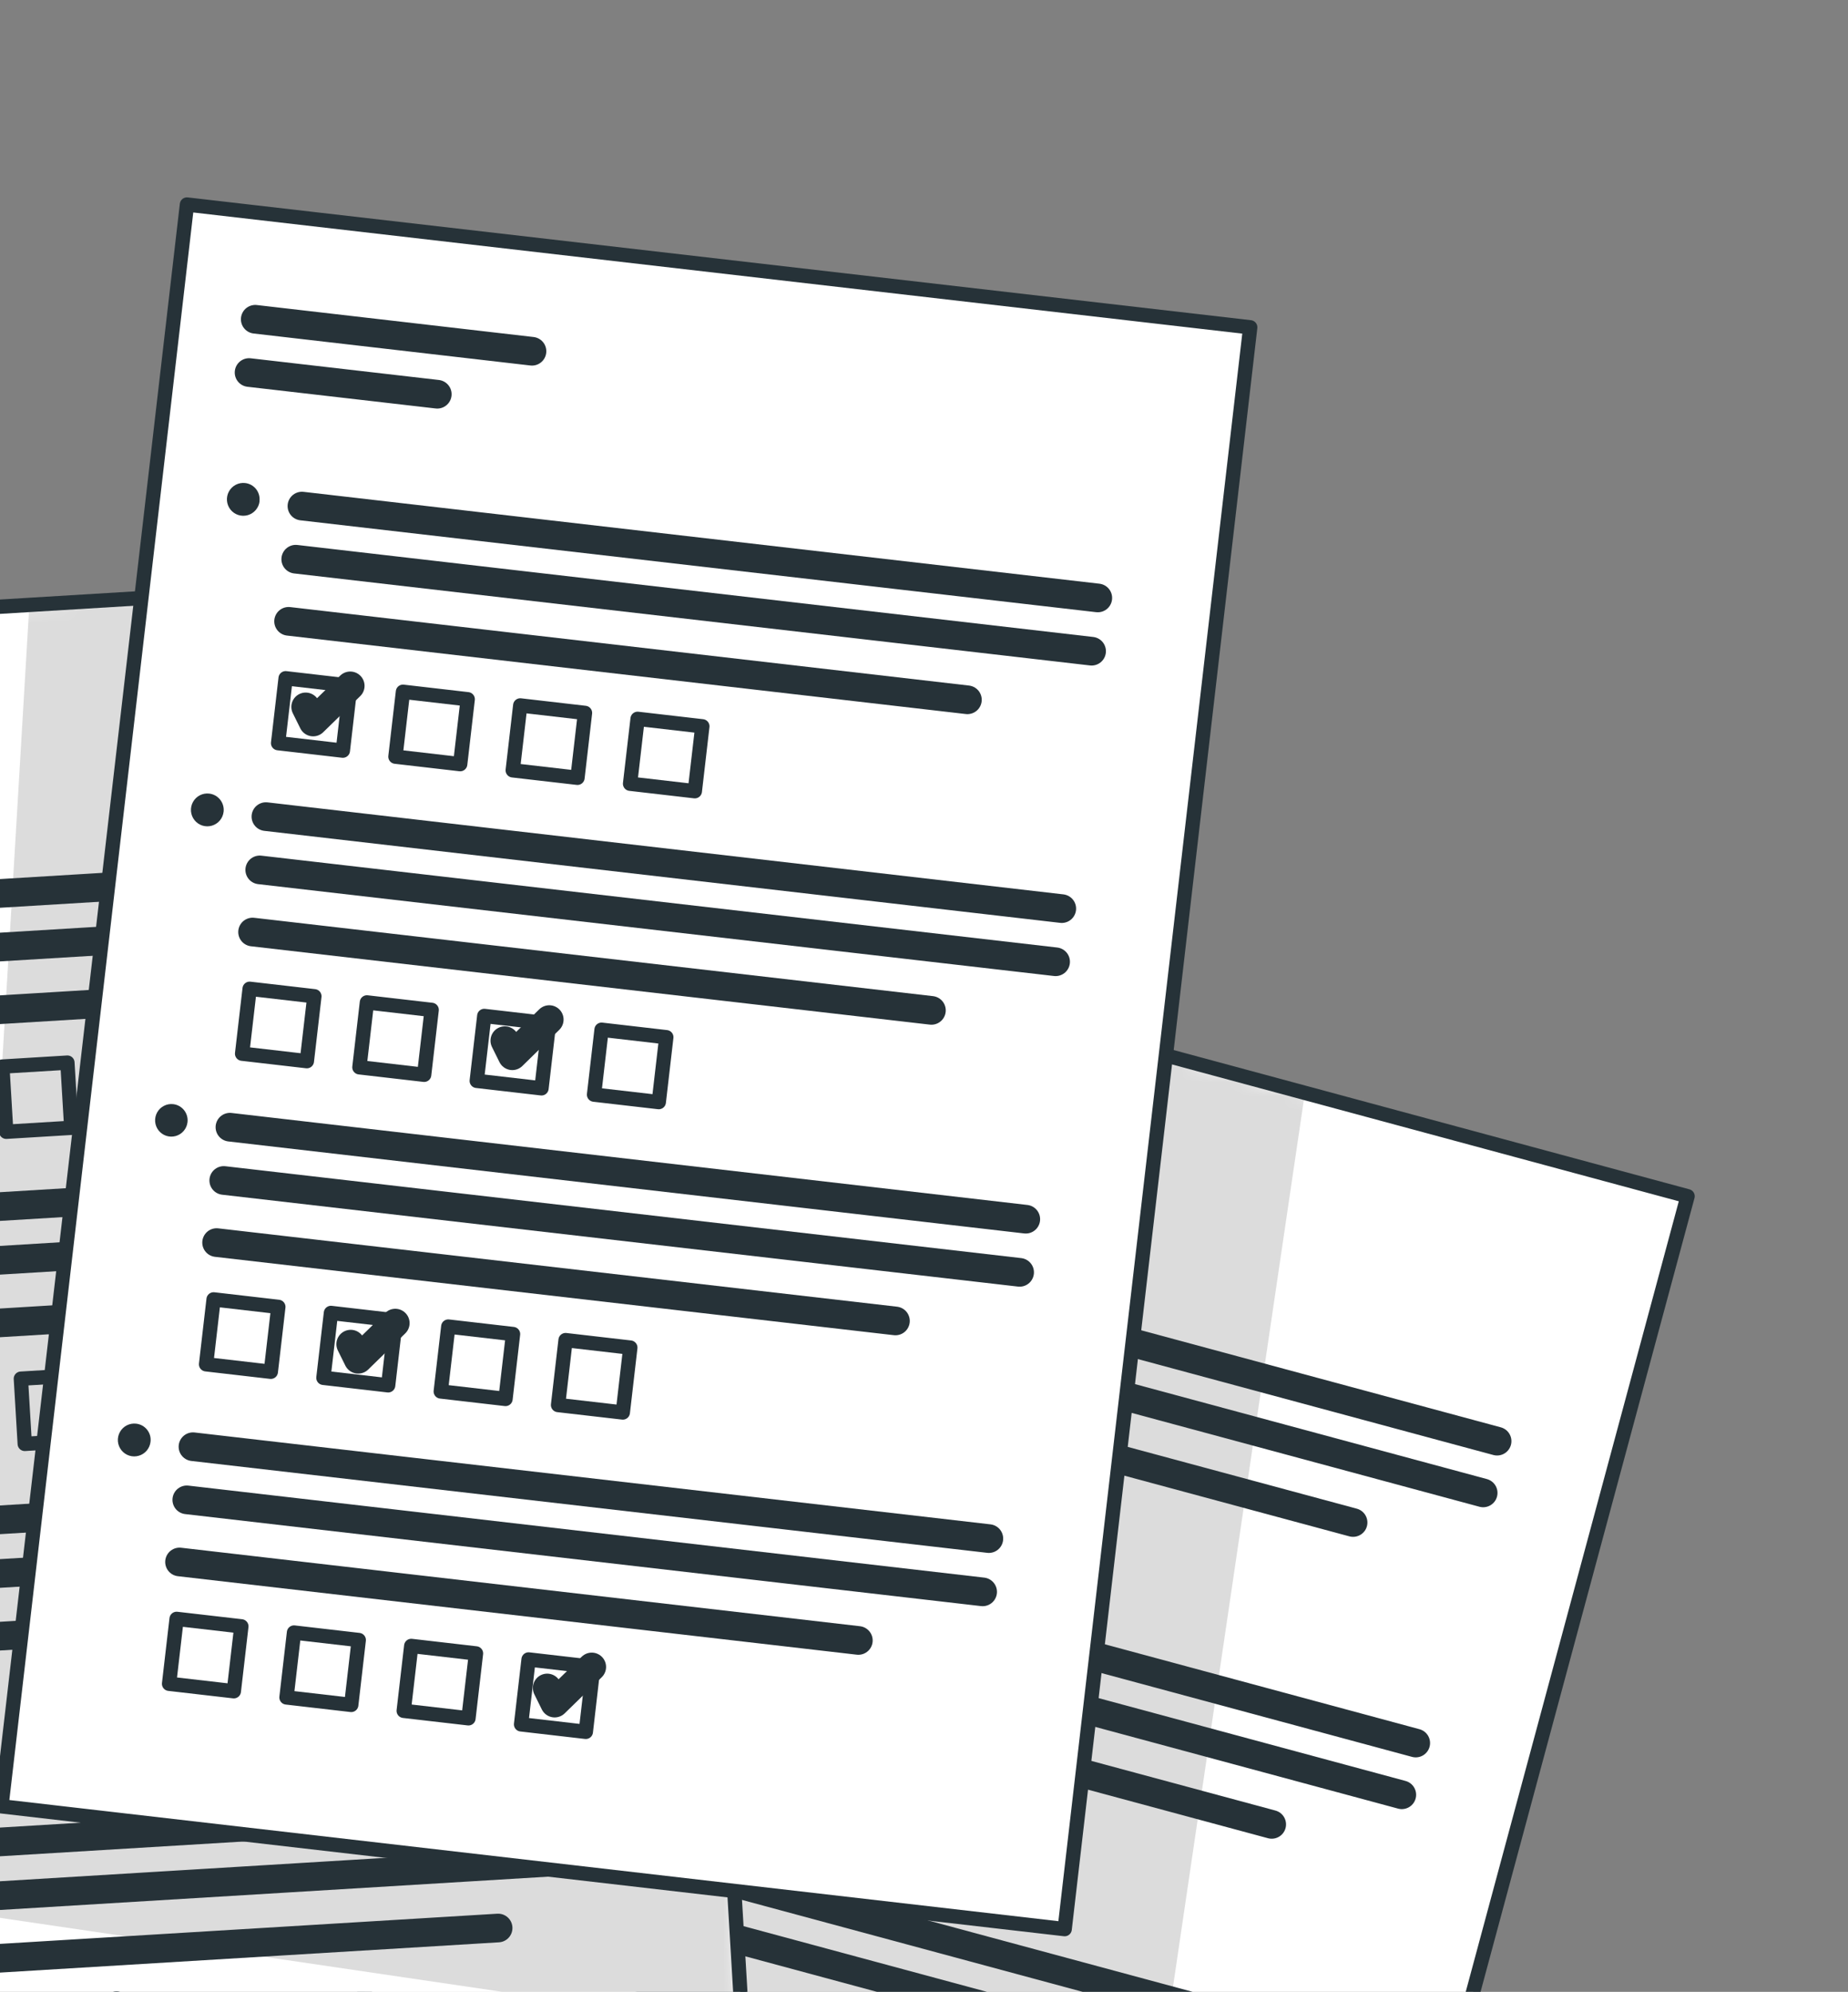 <svg width="129" height="139" viewBox="0 0 129 139" fill="none" xmlns="http://www.w3.org/2000/svg">
<rect x="0" y="0" width="129" height="139" fill="#808080" stroke="none"/>
<path d="M117.801 83.479L88.511 192.123L16.374 172.663L19.48 161.147L45.665 64.011L91.086 76.266L117.801 83.479Z" fill="white"/>
<mask id="mask0_591_3649" style="mask-type:luminance" maskUnits="userSpaceOnUse" x="16" y="64" width="102" height="129">
<path d="M117.801 83.479L88.511 192.123L16.374 172.663L19.48 161.147L45.665 64.011L91.086 76.266L117.801 83.479Z" fill="white"/>
</mask>
<g mask="url(#mask0_591_3649)">
<path opacity="0.2" d="M81.243 142.977L64.515 140.814L64.87 162.587L19.481 161.147L45.667 64.01L91.088 76.265L81.243 142.977Z" fill="black" fill-opacity="0.7"/>
</g>
<path d="M117.801 83.479L88.511 192.123L16.374 172.663L19.48 161.147L45.665 64.011L91.086 76.266L117.801 83.479Z" stroke="#263238" stroke-linecap="round" stroke-linejoin="round"/>
<path d="M49.203 72.625L67.978 77.69" stroke="#263238" stroke-width="2" stroke-linecap="round" stroke-linejoin="round"/>
<path d="M48.227 76.236L60.996 79.685" stroke="#263238" stroke-width="2" stroke-linecap="round" stroke-linejoin="round"/>
<path d="M50.504 86.002L104.505 100.571" stroke="#263238" stroke-width="2" stroke-linecap="round" stroke-linejoin="round"/>
<path d="M49.531 89.613L103.533 104.182" stroke="#263238" stroke-width="2" stroke-linecap="round" stroke-linejoin="round"/>
<path d="M48.398 93.83L94.452 106.248" stroke="#263238" stroke-width="2" stroke-linecap="round" stroke-linejoin="round"/>
<path d="M47.585 97.726L46.398 102.127L50.79 103.312L51.977 98.911L47.585 97.726Z" stroke="#263238" stroke-linecap="round" stroke-linejoin="round"/>
<path d="M55.546 99.876L54.359 104.277L58.751 105.463L59.938 101.061L55.546 99.876Z" stroke="#263238" stroke-linecap="round" stroke-linejoin="round"/>
<path d="M63.495 102.026L62.309 106.428L66.7 107.613L67.887 103.212L63.495 102.026Z" stroke="#263238" stroke-linecap="round" stroke-linejoin="round"/>
<path d="M71.456 104.177L70.269 108.578L74.661 109.763L75.848 105.362L71.456 104.177Z" stroke="#263238" stroke-linecap="round" stroke-linejoin="round"/>
<path d="M47.629 85.221C47.593 85.365 47.528 85.5 47.439 85.619C47.35 85.737 47.239 85.838 47.112 85.913C46.984 85.989 46.843 86.039 46.697 86.06C46.55 86.081 46.401 86.072 46.258 86.036C45.966 85.957 45.718 85.767 45.568 85.505C45.417 85.244 45.377 84.933 45.455 84.641C45.533 84.349 45.724 84.1 45.985 83.95C46.246 83.798 46.556 83.757 46.847 83.836C46.991 83.873 47.125 83.939 47.243 84.029C47.361 84.119 47.459 84.231 47.534 84.359C47.608 84.487 47.657 84.629 47.676 84.776C47.696 84.923 47.687 85.073 47.648 85.216L47.629 85.221Z" fill="#263238"/>
<path d="M44.824 107.068L98.826 121.637" stroke="#263238" stroke-width="2" stroke-linecap="round" stroke-linejoin="round"/>
<path d="M43.852 110.68L97.853 125.248" stroke="#263238" stroke-width="2" stroke-linecap="round" stroke-linejoin="round"/>
<path d="M42.719 114.896L88.772 127.314" stroke="#263238" stroke-width="2" stroke-linecap="round" stroke-linejoin="round"/>
<path d="M41.89 118.804L40.703 123.205L45.095 124.39L46.282 119.989L41.89 118.804Z" stroke="#263238" stroke-linecap="round" stroke-linejoin="round"/>
<path d="M49.863 120.948L48.676 125.35L53.068 126.535L54.254 122.134L49.863 120.948Z" stroke="#263238" stroke-linecap="round" stroke-linejoin="round"/>
<path d="M57.816 123.089L56.629 127.49L61.021 128.676L62.207 124.274L57.816 123.089Z" stroke="#263238" stroke-linecap="round" stroke-linejoin="round"/>
<path d="M65.765 125.239L64.578 129.641L68.97 130.826L70.157 126.425L65.765 125.239Z" stroke="#263238" stroke-linecap="round" stroke-linejoin="round"/>
<path d="M41.959 106.291C41.921 106.435 41.855 106.571 41.764 106.69C41.674 106.809 41.561 106.909 41.432 106.985C41.303 107.06 41.16 107.109 41.012 107.129C40.864 107.149 40.714 107.14 40.569 107.101C40.351 107.044 40.154 106.922 40.005 106.752C39.855 106.582 39.759 106.372 39.729 106.147C39.699 105.923 39.736 105.694 39.835 105.491C39.934 105.287 40.092 105.117 40.287 105.003C40.483 104.889 40.708 104.835 40.933 104.849C41.159 104.863 41.376 104.943 41.556 105.08C41.736 105.217 41.871 105.405 41.945 105.619C42.018 105.833 42.027 106.065 41.969 106.284L41.959 106.291Z" fill="#263238"/>
<path d="M39.152 128.137L93.145 142.704" stroke="#263238" stroke-width="2" stroke-linecap="round" stroke-linejoin="round"/>
<path d="M38.176 131.748L92.168 146.315" stroke="#263238" stroke-width="2" stroke-linecap="round" stroke-linejoin="round"/>
<path d="M37.039 135.955L83.091 148.382" stroke="#263238" stroke-width="2" stroke-linecap="round" stroke-linejoin="round"/>
<path d="M36.278 127.356C36.24 127.501 36.173 127.637 36.083 127.756C35.993 127.875 35.88 127.975 35.751 128.05C35.622 128.125 35.479 128.175 35.331 128.195C35.183 128.215 35.033 128.205 34.888 128.167C34.592 128.103 34.333 127.924 34.168 127.669C34.003 127.414 33.946 127.104 34.01 126.806C34.074 126.509 34.252 126.249 34.507 126.084C34.762 125.919 35.072 125.862 35.368 125.925L35.526 125.959C35.67 125.997 35.806 126.063 35.924 126.153C36.043 126.244 36.143 126.357 36.218 126.486C36.293 126.615 36.342 126.758 36.362 126.906C36.382 127.055 36.372 127.205 36.334 127.35L36.278 127.356Z" fill="#263238"/>
<path d="M48.7 99.903L49.063 101.025L51.992 98.914" stroke="#263238" stroke-width="2" stroke-linecap="round" stroke-linejoin="round"/>
<path d="M59.008 124.999L59.371 126.121L62.3 124.01" stroke="#263238" stroke-width="2" stroke-linecap="round" stroke-linejoin="round"/>
<path d="M52.446 151.877L-22.142 156.41L-28.834 44.091L2.048 42.214L45.753 39.566L51.824 141.467L52.446 151.877Z" fill="white"/>
<mask id="mask1_591_3649" style="mask-type:luminance" maskUnits="userSpaceOnUse" x="-29" y="39" width="82" height="118">
<path d="M52.446 151.877L-22.142 156.41L-28.834 44.091L2.048 42.214L45.753 39.566L51.824 141.467L52.446 151.877Z" fill="white"/>
</mask>
<g mask="url(#mask1_591_3649)">
<path opacity="0.2" d="M51.825 141.467L-3.355 133.341L2.049 42.213L45.754 39.566L51.825 141.467Z" fill="black" fill-opacity="0.7"/>
</g>
<path d="M52.446 151.877L-22.142 156.41L-28.834 44.091L2.048 42.214L45.753 39.566L51.824 141.467L52.446 151.877Z" stroke="#263238" stroke-linecap="round" stroke-linejoin="round"/>
<path d="M-17.266 63.393L38.569 60.009" stroke="#263238" stroke-width="2" stroke-linecap="round" stroke-linejoin="round"/>
<path d="M-17.04 67.121L38.795 63.738" stroke="#263238" stroke-width="2" stroke-linecap="round" stroke-linejoin="round"/>
<path d="M-16.785 71.481L30.837 68.591" stroke="#263238" stroke-width="2" stroke-linecap="round" stroke-linejoin="round"/>
<path d="M4.705 74.154L0.164 74.43L0.435 78.979L4.976 78.704L4.705 74.154Z" stroke="#263238" stroke-linecap="round" stroke-linejoin="round"/>
<path d="M12.924 73.656L8.383 73.932L8.654 78.481L13.195 78.206L12.924 73.656Z" stroke="#263238" stroke-linecap="round" stroke-linejoin="round"/>
<path d="M-15.969 85.166L39.866 81.783" stroke="#263238" stroke-width="2" stroke-linecap="round" stroke-linejoin="round"/>
<path d="M-15.745 88.904L40.092 85.511" stroke="#263238" stroke-width="2" stroke-linecap="round" stroke-linejoin="round"/>
<path d="M-15.481 93.256L32.133 90.365" stroke="#263238" stroke-width="2" stroke-linecap="round" stroke-linejoin="round"/>
<path d="M5.998 95.935L1.457 96.211L1.728 100.761L6.269 100.485L5.998 95.935Z" stroke="#263238" stroke-linecap="round" stroke-linejoin="round"/>
<path d="M14.24 95.427L9.699 95.703L9.97 100.253L14.512 99.977L14.24 95.427Z" stroke="#263238" stroke-linecap="round" stroke-linejoin="round"/>
<path d="M-14.667 106.951L41.162 103.556" stroke="#263238" stroke-width="2" stroke-linecap="round" stroke-linejoin="round"/>
<path d="M-14.442 110.68L41.385 107.294" stroke="#263238" stroke-width="2" stroke-linecap="round" stroke-linejoin="round"/>
<path d="M-14.188 115.039L33.435 112.15" stroke="#263238" stroke-width="2" stroke-linecap="round" stroke-linejoin="round"/>
<path d="M7.291 117.705L2.75 117.98L3.021 122.53L7.562 122.255L7.291 117.705Z" stroke="#263238" stroke-linecap="round" stroke-linejoin="round"/>
<path d="M15.525 117.207L10.984 117.482L11.256 122.032L15.797 121.756L15.525 117.207Z" stroke="#263238" stroke-linecap="round" stroke-linejoin="round"/>
<path d="M-13.329 129.346L42.498 125.96" stroke="#263238" stroke-width="2" stroke-linecap="round" stroke-linejoin="round"/>
<path d="M-13.116 133.081L42.721 129.689" stroke="#263238" stroke-width="2" stroke-linecap="round" stroke-linejoin="round"/>
<path d="M-12.852 137.434L34.771 134.545" stroke="#263238" stroke-width="2" stroke-linecap="round" stroke-linejoin="round"/>
<path d="M5.321 141.957L6.023 142.904L8.132 139.967" stroke="#263238" stroke-width="2" stroke-linecap="round" stroke-linejoin="round"/>
<path d="M87.271 22.842L13.051 14.273L0.099 126.053L74.319 134.622L87.271 22.842Z" fill="white" stroke="#263238" stroke-linecap="round" stroke-linejoin="round"/>
<path d="M17.817 22.28L37.135 24.512" stroke="#263238" stroke-width="2" stroke-linecap="round" stroke-linejoin="round"/>
<path d="M17.386 25.997L30.524 27.511" stroke="#263238" stroke-width="2" stroke-linecap="round" stroke-linejoin="round"/>
<path d="M21.076 35.316L76.632 41.727" stroke="#263238" stroke-width="2" stroke-linecap="round" stroke-linejoin="round"/>
<path d="M20.644 39.024L76.199 45.444" stroke="#263238" stroke-width="2" stroke-linecap="round" stroke-linejoin="round"/>
<path d="M20.145 43.359L67.53 48.835" stroke="#263238" stroke-width="2" stroke-linecap="round" stroke-linejoin="round"/>
<path d="M24.456 47.854L19.938 47.332L19.413 51.86L23.932 52.382L24.456 47.854Z" stroke="#263238" stroke-linecap="round" stroke-linejoin="round"/>
<path d="M32.648 48.797L28.129 48.275L27.604 52.803L32.123 53.325L32.648 48.797Z" stroke="#263238" stroke-linecap="round" stroke-linejoin="round"/>
<path d="M40.835 49.75L36.316 49.228L35.792 53.757L40.311 54.278L40.835 49.75Z" stroke="#263238" stroke-linecap="round" stroke-linejoin="round"/>
<path d="M49.027 50.686L44.508 50.164L43.983 54.692L48.502 55.214L49.027 50.686Z" stroke="#263238" stroke-linecap="round" stroke-linejoin="round"/>
<path d="M18.12 34.977C18.095 35.202 18.003 35.414 17.856 35.587C17.71 35.76 17.516 35.886 17.299 35.949C17.081 36.011 16.85 36.008 16.635 35.939C16.419 35.87 16.229 35.738 16.088 35.561C15.948 35.384 15.863 35.169 15.844 34.943C15.825 34.717 15.874 34.49 15.983 34.292C16.093 34.094 16.259 33.932 16.46 33.828C16.661 33.724 16.888 33.682 17.113 33.708C17.261 33.724 17.405 33.77 17.535 33.842C17.666 33.915 17.781 34.012 17.874 34.129C17.967 34.246 18.036 34.38 18.077 34.523C18.118 34.667 18.131 34.818 18.114 34.966L18.12 34.977Z" fill="#263238"/>
<path d="M18.562 56.987L74.117 63.407" stroke="#263238" stroke-width="2" stroke-linecap="round" stroke-linejoin="round"/>
<path d="M18.131 60.705L73.687 67.116" stroke="#263238" stroke-width="2" stroke-linecap="round" stroke-linejoin="round"/>
<path d="M17.631 65.041L65.018 70.509" stroke="#263238" stroke-width="2" stroke-linecap="round" stroke-linejoin="round"/>
<path d="M21.945 69.524L17.426 69.002L16.901 73.53L21.42 74.052L21.945 69.524Z" stroke="#263238" stroke-linecap="round" stroke-linejoin="round"/>
<path d="M30.132 70.475L25.613 69.953L25.089 74.481L29.608 75.003L30.132 70.475Z" stroke="#263238" stroke-linecap="round" stroke-linejoin="round"/>
<path d="M38.324 71.42L33.805 70.898L33.28 75.427L37.799 75.948L38.324 71.42Z" stroke="#263238" stroke-linecap="round" stroke-linejoin="round"/>
<path d="M46.511 72.381L41.992 71.859L41.468 76.388L45.986 76.909L46.511 72.381Z" stroke="#263238" stroke-linecap="round" stroke-linejoin="round"/>
<path d="M15.609 56.649C15.583 56.874 15.491 57.086 15.345 57.259C15.198 57.432 15.004 57.558 14.787 57.62C14.569 57.683 14.338 57.679 14.123 57.611C13.908 57.541 13.717 57.41 13.577 57.233C13.436 57.056 13.351 56.84 13.332 56.615C13.313 56.389 13.362 56.162 13.472 55.964C13.581 55.766 13.747 55.604 13.948 55.5C14.149 55.396 14.376 55.354 14.601 55.38C14.751 55.396 14.895 55.443 15.027 55.516C15.158 55.589 15.274 55.687 15.368 55.805C15.461 55.922 15.531 56.058 15.572 56.203C15.614 56.347 15.626 56.499 15.609 56.649Z" fill="#263238"/>
<path d="M16.05 78.661L71.605 85.081" stroke="#263238" stroke-width="2" stroke-linecap="round" stroke-linejoin="round"/>
<path d="M15.619 82.378L71.175 88.79" stroke="#263238" stroke-width="2" stroke-linecap="round" stroke-linejoin="round"/>
<path d="M15.12 86.713L62.507 92.181" stroke="#263238" stroke-width="2" stroke-linecap="round" stroke-linejoin="round"/>
<path d="M19.429 91.2L14.91 90.678L14.386 95.206L18.904 95.728L19.429 91.2Z" stroke="#263238" stroke-linecap="round" stroke-linejoin="round"/>
<path d="M27.62 92.145L23.102 91.623L22.577 96.151L27.096 96.673L27.62 92.145Z" stroke="#263238" stroke-linecap="round" stroke-linejoin="round"/>
<path d="M35.812 93.096L31.293 92.574L30.768 97.102L35.287 97.624L35.812 93.096Z" stroke="#263238" stroke-linecap="round" stroke-linejoin="round"/>
<path d="M43.999 94.041L39.48 93.519L38.956 98.048L43.475 98.569L43.999 94.041Z" stroke="#263238" stroke-linecap="round" stroke-linejoin="round"/>
<path d="M13.088 78.318C13.061 78.541 12.969 78.752 12.822 78.922C12.676 79.093 12.482 79.216 12.266 79.277C12.05 79.338 11.821 79.333 11.607 79.263C11.394 79.193 11.207 79.061 11.068 78.884C10.93 78.707 10.847 78.493 10.83 78.269C10.813 78.044 10.863 77.82 10.973 77.624C11.083 77.428 11.249 77.269 11.449 77.168C11.649 77.066 11.875 77.026 12.098 77.053C12.246 77.071 12.389 77.117 12.519 77.191C12.649 77.264 12.763 77.362 12.855 77.48C12.947 77.597 13.015 77.732 13.055 77.876C13.095 78.019 13.106 78.17 13.088 78.318Z" fill="#263238"/>
<path d="M13.47 100.958L69.027 107.37" stroke="#263238" stroke-width="2" stroke-linecap="round" stroke-linejoin="round"/>
<path d="M13.039 104.666L68.593 111.087" stroke="#263238" stroke-width="2" stroke-linecap="round" stroke-linejoin="round"/>
<path d="M12.532 109.001L59.917 114.478" stroke="#263238" stroke-width="2" stroke-linecap="round" stroke-linejoin="round"/>
<path d="M16.847 113.494L12.328 112.973L11.803 117.501L16.322 118.022L16.847 113.494Z" stroke="#263238" stroke-linecap="round" stroke-linejoin="round"/>
<path d="M25.042 114.448L20.523 113.926L19.999 118.454L24.518 118.976L25.042 114.448Z" stroke="#263238" stroke-linecap="round" stroke-linejoin="round"/>
<path d="M33.226 115.383L28.707 114.861L28.182 119.389L32.701 119.911L33.226 115.383Z" stroke="#263238" stroke-linecap="round" stroke-linejoin="round"/>
<path d="M41.417 116.326L36.898 115.805L36.374 120.333L40.893 120.855L41.417 116.326Z" stroke="#263238" stroke-linecap="round" stroke-linejoin="round"/>
<path d="M10.508 100.609C10.484 100.835 10.393 101.049 10.248 101.223C10.102 101.398 9.908 101.525 9.69 101.588C9.472 101.652 9.24 101.65 9.024 101.581C8.808 101.512 8.617 101.381 8.476 101.203C8.334 101.025 8.249 100.809 8.23 100.583C8.212 100.356 8.261 100.129 8.372 99.93C8.482 99.732 8.649 99.571 8.851 99.467C9.054 99.364 9.282 99.323 9.507 99.35C9.656 99.367 9.799 99.412 9.93 99.485C10.06 99.557 10.175 99.654 10.268 99.771C10.361 99.888 10.43 100.022 10.472 100.166C10.513 100.309 10.525 100.46 10.508 100.609Z" fill="#263238"/>
<path d="M21.337 49.33L21.86 50.385L24.448 47.862" stroke="#263238" stroke-width="2" stroke-linecap="round" stroke-linejoin="round"/>
<path d="M35.239 72.621L35.762 73.676L38.341 71.151" stroke="#263238" stroke-width="2" stroke-linecap="round" stroke-linejoin="round"/>
<path d="M24.481 93.8L25.004 94.856L27.592 92.332" stroke="#263238" stroke-width="2" stroke-linecap="round" stroke-linejoin="round"/>
<path d="M38.196 117.794L38.719 118.85L41.307 116.327" stroke="#263238" stroke-width="2" stroke-linecap="round" stroke-linejoin="round"/>
</svg>

